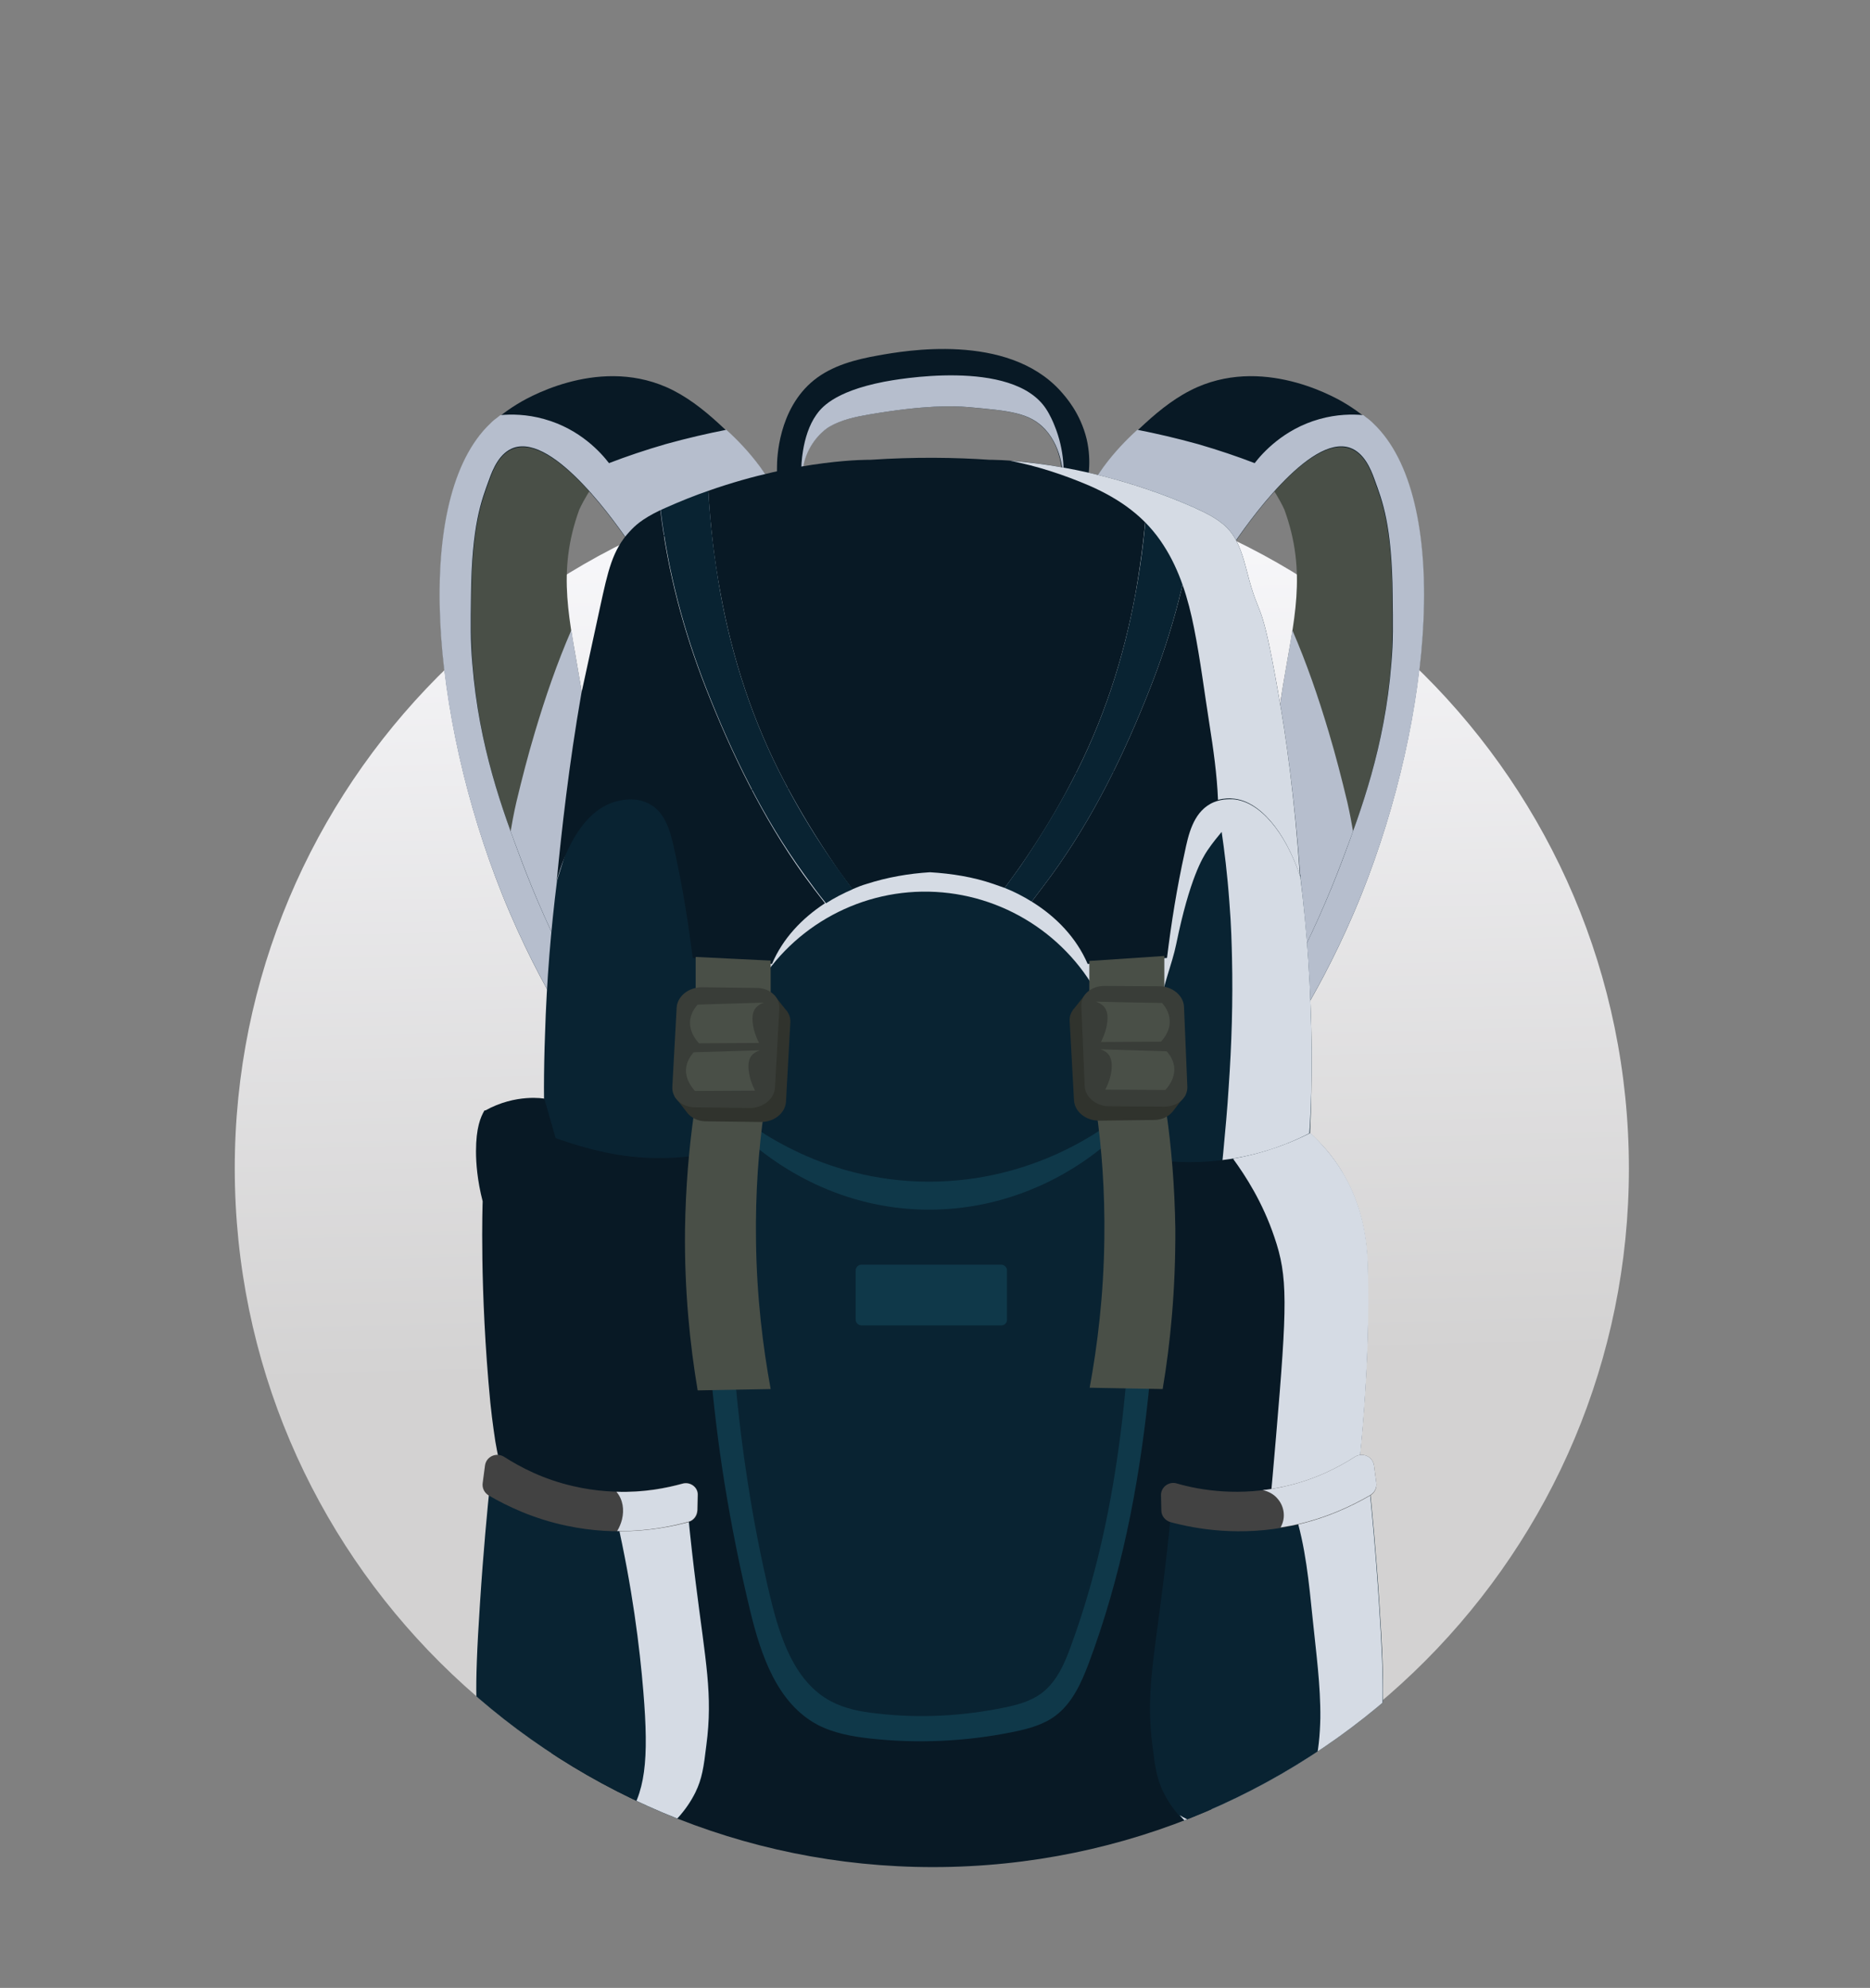 <?xml version="1.0" encoding="utf-8"?>
<!-- Generator: Adobe Illustrator 27.9.0, SVG Export Plug-In . SVG Version: 6.00 Build 0)  -->
<svg version="1.1" id="Lag_1" xmlns="http://www.w3.org/2000/svg" xmlns:xlink="http://www.w3.org/1999/xlink" x="0px" y="0px"
	 viewBox="0 0 561 596.2" style="enable-background:new 0 0 561 596.2;" xml:space="preserve">
<rect x="0" y="0" width="561" height="596.2" fill="#808080" stroke="none"/>
<style type="text/css">
	.st0{fill:url(#SVGID_1_);}
	.st1{clip-path:url(#SVGID_00000072240889126749022800000011056523448935980734_);}
	.st2{fill:#494F47;}
	.st3{fill:#B6BECD;}
	.st4{fill:#081925;}
	.st5{fill:#092332;}
	.st6{fill:#D5DBE4;}
	.st7{fill:#0F3849;}
	.st8{fill:#424242;}
	.st9{fill:#30332D;}
	.st10{fill:#393D38;}
</style>
<g>
	<g>
		
			<linearGradient id="SVGID_1_" gradientUnits="userSpaceOnUse" x1="-101.586" y1="331.464" x2="316.62" y2="331.464" gradientTransform="matrix(-2.593545e-02 -1 1 -2.593545e-02 -49.015 466.54)">
			<stop  offset="0.357" style="stop-color:#D3D2D2"/>
			<stop  offset="1" style="stop-color:#FAFAFD"/>
		</linearGradient>
		<path class="st0" d="M488.6,345L488.6,345c3,115.4-88.2,211.5-203.6,214.5h0c-115.4,3-211.5-88.2-214.5-203.6l0,0
			c-3-115.4,88.2-211.5,203.6-214.5l0,0C389.6,138.4,485.6,229.6,488.6,345z"/>
		<g>
			<defs>
				<path id="SVGID_00000155111700617415379200000010517413052500143791_" d="M489,345.4L489,345.4c3,115.4-88.2,211.5-203.6,214.5
					h0c-115.4,3-211.5-88.2-214.5-203.6l0,0c-2-76,15-247.7,74.7-285.9c31-19.8,110.7-33,150.2-34.1l60.1,31.3
					C471.2,64.6,486,230,489,345.4z"/>
			</defs>
			<clipPath id="SVGID_00000179634504582030402060000007036600287883609247_">
				<use xlink:href="#SVGID_00000155111700617415379200000010517413052500143791_"  style="overflow:visible;"/>
			</clipPath>
			<g style="clip-path:url(#SVGID_00000179634504582030402060000007036600287883609247_);">
				<path class="st2" d="M385.3,152.8c-1.6-3.4-3.3-6-4.6-7.8c58.6-67.4,44.6,122.2,9.5,143.4C368.7,210.3,399.2,190.9,385.3,152.8z
					"/>
				<path class="st3" d="M387.7,189c4.3,9.9,7.8,20.1,10.9,30.5c2.1,7,3.9,14,5.6,21.1c1.5,6.5,2.4,13.2,3.6,19.8
					c-4.8,13.6-10.8,23.9-17.6,28C376.2,237.4,384.3,211.5,387.7,189z"/>
				<path class="st4" d="M404.9,134.5c4.2,1.4,6.2,6.1,7.4,9.6c2.3,6.3,5.2,13.5,5.4,34.8c0.1,8.6,0.1,13.4-0.4,20.4
					c-2,25-9,43.9-14.8,59.2c-3.6,9.5-8.9,22.1-16.6,36.5c1.9,2.5,3.9,5,5.8,7.5c4.3-7.4,10.7-19.2,16.8-34.4
					c21.3-53.3,26.8-118.8,3.4-140.9c-1.2-1.1-3.9-3.5-7.8-5.9c-1.9-1.2-23.6-14.5-44.9-5.2c-5.9,2.6-11,6.6-15.7,10.9
					c-7.4,6.7-14.3,14.2-18.7,23.1c15,4.6,30,9.1,44.9,13.7C373.5,158.1,392.7,130.3,404.9,134.5z"/>
				<path class="st3" d="M341.2,128.9c5.6,1.1,11.7,2.5,18.2,4.3c6.2,1.8,11.8,3.7,17,5.7c2.3-3,8.7-10.2,19.4-13.2
					c5.3-1.5,10-1.5,13.2-1.2c0.5,0.4,1.1,0.9,1.8,1.4c0.5,0.4,0.9,0.8,1.2,1.1c23.4,22.2,17.9,87.7-3.4,140.9
					c-6.1,15.2-12.5,27-16.8,34.4c-1.9-2.5-3.9-5-5.8-7.5c7.7-14.4,13-27,16.6-36.5c5.7-15.2,12.8-34.2,14.8-59.2
					c0.6-7,0.5-11.8,0.4-20.4c-0.2-21.3-3.1-28.5-5.4-34.8c-1.2-3.4-3.2-8.1-7.4-9.6c-12.2-4.2-31.4,23.6-35.2,29.2
					c-15-4.6-30-9.1-44.9-13.7c1.6-3,3.6-6.3,6.1-9.7C334.4,135.5,338,131.8,341.2,128.9z"/>
				<path class="st4" d="M318,117.1c-16-17.4-46.7-11.9-54.5-10.5c-6.8,1.2-13.8,3-19.3,7.4c-10.8,8.7-11.1,23.7-11.1,26
					c-0.1,3.6,0.3,6.5,0.7,8.5c2.4-0.4,4.9-0.8,7.3-1.2c-0.4-1.7-1-5.3,0.3-9.5c1.8-5.8,5.9-9,7.3-9.8c3.6-2.1,7.9-3,12-3.7
					c16.5-2.8,24.9-2.6,29.7-2.2c12.2,1.1,18.3,1.6,23,6.6c5.6,6,5.4,14.4,5.2,18c0.2-0.2,1.7-1.4,3.8-1.1c1.9,0.3,2.9,1.6,3.1,1.9
					c0.9-3,2.1-8.9,0.5-15.8C324.1,123.9,319.8,119.1,318,117.1z"/>
				<path class="st2" d="M173.8,152.8c1.6-3.4,3.3-6,4.6-7.8c-58.6-67.4-44.6,122.2-9.5,143.4C190.4,210.3,159.9,190.9,173.8,152.8z
					"/>
				<path class="st3" d="M171.4,189c-4.3,9.9-7.8,20.1-10.9,30.5c-2.1,7-3.9,14-5.6,21.1c-1.5,6.5-2.4,13.2-3.6,19.8
					c4.8,13.6,10.8,23.9,17.6,28C182.9,237.4,174.8,211.5,171.4,189z"/>
				<path class="st4" d="M154.2,134.5c-4.2,1.4-6.2,6.1-7.4,9.6c-2.3,6.3-5.2,13.5-5.4,34.8c-0.1,8.6-0.1,13.4,0.4,20.4
					c2,25,9,43.9,14.8,59.2c3.6,9.5,8.9,22.1,16.6,36.5c-1.9,2.5-3.9,5-5.8,7.5c-4.3-7.4-10.7-19.2-16.8-34.4
					c-21.3-53.3-26.8-118.8-3.4-140.9c1.2-1.1,3.9-3.5,7.8-5.9c1.9-1.2,23.6-14.5,44.9-5.2c5.9,2.6,11,6.6,15.7,10.9
					c7.4,6.7,14.3,14.2,18.7,23.1c-15,4.6-30,9.1-44.9,13.7C185.6,158.1,166.4,130.3,154.2,134.5z"/>
				<path class="st3" d="M217.9,128.9c-5.6,1.1-11.7,2.5-18.2,4.3c-6.2,1.8-11.8,3.7-17,5.7c-2.3-3-8.6-10.2-19.4-13.2
					c-5.3-1.5-10-1.5-13.2-1.2c-0.5,0.4-1.1,0.9-1.8,1.4c-0.5,0.4-0.9,0.8-1.2,1.1c-23.4,22.2-17.9,87.7,3.4,140.9
					c6.1,15.2,12.5,27,16.8,34.4c1.9-2.5,3.9-5,5.8-7.5c-7.7-14.4-13-27-16.6-36.5c-5.7-15.2-12.8-34.2-14.8-59.2
					c-0.6-7-0.5-11.8-0.4-20.4c0.2-21.3,3.1-28.5,5.4-34.8c1.2-3.4,3.2-8.1,7.4-9.6c12.3-4.2,31.4,23.6,35.2,29.2
					c15-4.6,30-9.1,44.9-13.7c-1.6-3-3.6-6.3-6.1-9.7C224.7,135.5,221.1,131.8,217.9,128.9z"/>
				<path class="st5" d="M393,339.8c-12.4,9.6-57.8,42.3-123.2,39.7c-54.9-2.2-92.8-28-106.4-38.4c-0.3-9.8-0.3-20,0.1-30.7
					c0.5-16.5,1.8-31.9,3.6-46.2c2.6-8.3,5.1-16.6,7.7-24.8c69.9-3.6,139.8-7.1,209.7-10.7c1.9,11.4,3.7,22.8,5.6,34.1
					c1.9,15.9,3.2,33.3,3.4,51.9C393.5,323.5,393.4,331.8,393,339.8z"/>
				<path class="st6" d="M393.5,314.9c-0.2-18.7-1.4-36-3.4-51.9c-1.9-11.4-3.7-22.8-5.6-34.1c-53.6,2.7-107.2,5.5-160.8,8.2
					c-2.2,3.1-1.7,8.9-1.8,12.4c-0.2,6-0.4,12-0.5,18c-0.1,6.4,0.4,10.9,1.7,16.8c1.1,5.1,2.6,9.2,3.8,12.1
					c11.1-18.9,31.9-30.1,53.8-28.9c21.9,1.2,41.4,14.5,50.5,34.5c-2.5,1.5-3,2.5-2.9,3.2c0.3,2.6,8.3,3.6,11.8,3.7
					c1.7,0.1,3.8,0.2,5.2-0.9c2.3-1.7,2.7-4.8,2.8-6.1c0.7-6.4,3.5-12.5,4.8-18.9c4-19.5,7.9-25.8,9.3-27.9c1.7-2.5,3.3-4.4,4.3-5.6
					c0.8,5.5,1.7,12.6,2.3,20.9c0.6,7.4,0.7,12.9,0.8,16.9c0.3,12.9-0.1,25.9-1,38.8c-0.4,6.5-1,12.9-1.6,19.3
					c-0.3,3.4-0.7,6.8-1,10.2c0,0.5-0.1,1.1-0.1,1.6c13.1-7,22.3-13.7,26.9-17.3C393.4,331.8,393.5,323.5,393.5,314.9z"/>
				<path class="st4" d="M211.8,206.5c-6.8-17.3-11.5-35.1-13.7-53.5c-5.8,2.8-7.7,4.8-9.2,6.4c-5.2,5.6-6.5,11.8-8.9,22.8
					c-5.7,26.5-5.2,23.8-5.6,25.8c-3.7,21.2-5.9,40.9-7.4,56.4c0.2-1.1,5.1-21.3,18.5-24.2c1.3-0.3,5.4-1.2,9.3,0.9
					c4.9,2.6,6.4,8.4,7.7,14.6c2.3,10.5,4,21,5.3,31.6c7.9,0.6,15.8,1.2,23.8,1.8c3.2-7.6,9-13.7,15.9-18.2
					c-2.2-2.8-4.4-5.7-6.5-8.6C228.8,245.2,219.5,226.1,211.8,206.5z"/>
				<path class="st4" d="M393,339.8c2.7,2.5,6.7,6.5,10,12.3c6.7,11.5,7.2,22.8,7.3,28.9c1.4,54.9-10.1,113.2-16.9,147.3
					c-1.9,9.4-5.1,24.4-17.4,33.7c-6.3,4.8-14.3,6.8-22,8.8c-13.6,3.4-27.2,6.8-41.1,8.6c-26.3,3.6-53.1,1.7-79.6-0.2
					c-13.8-1-27.9-2-40.8-7.1c-6-2.4-11.8-5.7-15.9-10.6c-5.7-6.9-7.5-16.1-9.1-24.8c-4-22-8.8-43.9-12.1-66
					c-4-26.6-5.5-30.8-6.8-38.4c0,0-0.9-5.7-1.5-11.6c-3.3-34.3-2.3-60.4-2.3-60.4c-1.6-6.2-2-11.4-2-15c0-7.1,1.4-10.3,2.5-12.2
					c0.8-1.3,24.2,12.4,46.5,14c14.5,1.1,26.2-2,33.3-4.4c4.8,4.2,24.1,20.1,53.4,20.1c28.1,0,46.9-14.5,52-18.7
					c7.4,2.5,21.4,6.2,38.6,3.5C379.4,346,387.4,342.7,393,339.8z"/>
				<path class="st7" d="M337.3,333.7c-5.7,4.6-26.9,20.7-58.6,20.7c-33,0-54.8-17.6-60.2-22.3c-1.8,0.6-3.9,1.2-6.1,1.7
					c0,1.7,0,3.3,0,4.4c-0.8,11.9-1.1,23.8-1,35.7c0.2,23.6,2.2,47.3,5.9,70.6c2.1,13,4.7,26,7.8,38.8c3.2,13.2,8.1,27.6,20.2,34
					c4.8,2.5,10.3,3.5,15.7,4.1c14.3,1.6,29,0.9,43.1-2c4.4-0.9,8.9-2.1,12.5-4.8c5.1-3.8,7.8-9.9,10-15.7
					c19.3-51.5,21.1-107.3,21.6-162.3C343.9,335.7,340.2,334.6,337.3,333.7z"/>
				<path class="st5" d="M330.7,344.1c-5.1,4.2-23.9,18.7-52,18.7c-29.3,0-48.6-16-53.4-20.1c-1.6,0.5-3.4,1.1-5.4,1.6
					c0,1.5,0,3,0,4c-0.7,10.8-1,21.5-0.9,32.3c0.2,21.4,2,42.7,5.3,63.8c1.8,11.8,4.1,23.5,6.9,35.1c2.9,11.9,7.2,24.9,18,30.7
					c4.3,2.3,9.1,3.2,13.9,3.7c12.7,1.5,25.7,0.8,38.3-1.8c3.9-0.8,7.9-1.9,11.1-4.3c4.5-3.4,6.9-8.9,8.8-14.2
					c17.1-46.5,18.8-97,19.2-146.7C336.5,346,333.2,345,330.7,344.1z"/>
				<path class="st6" d="M410.4,381c-0.1-6.1-0.6-17.4-7.3-28.9c-3.4-5.8-7.3-9.8-10-12.3c-5.5,2.8-13.4,6-23.2,7.7
					c3.8,5.2,8.9,13.1,12.4,23.5c4.1,11.9,3.9,20.2,0.5,60c-5.9,69.4-4.5,34.2-8,71.3c-0.4,3.8-1.2,12.9-4.8,24.2
					c-2.3,7.1-5.5,16.8-12.8,25.1c-6.6,7.4-13.7,10.2-28,15.9c-26.6,10.6-50.5,12.4-58.8,13c-4,0.3-7.6,0.5-7.5,0.5
					c16.7,0.7,33.4,0.6,50-1.6c13.9-1.9,27.5-5.2,41.1-8.6c7.7-1.9,15.7-4,22-8.8c12.3-9.3,15.5-24.3,17.4-33.7
					C400.3,494.2,411.7,436,410.4,381z"/>
				<path class="st5" d="M212.1,523.3c-0.8,6.6-1.3,10-3.3,14.2c-5.4,10.9-17.5,19-30.1,19.7c-1.5,0.1-2.8,0.1-4.6-0.1
					c-16.1-2.2-26.5-23.6-30.1-38.5c-1-4-1.9-9.4,0-37.8c1-15.5,2.2-28.1,3.1-36.8c5.4,3.4,15.3,8.6,28.7,10.6
					c13.5,2,24.4-0.1,30.6-1.8c0.9,9.5,1.8,17,2.4,21.7C211.7,498.6,213.9,508.2,212.1,523.3z"/>
				<path class="st3" d="M318.9,146.5c0.4-4.2,0.6-11.3-2.6-19c-0.3-0.8-1.3-3.1-2.5-4.9c-10.1-15.3-45.5-8.7-48.6-8.1
					c-15.4,3-19,8.1-20.3,9.9c-2.2,3.1-3.4,7.1-4,10.8c-0.4,2.4-0.6,5-0.5,7.4c0.1,1.6,0.4,3.1,0.7,4.7c0,0,0.1,0,0.1,0
					c-0.4-1.7-1-5.3,0.3-9.5c1.8-5.8,5.9-9,7.3-9.8c3.6-2.1,7.9-3,12-3.7c16.5-2.8,24.9-2.6,29.7-2.2c12.2,1.1,18.3,1.6,23,6.6
					C319,134.7,319.1,143,318.9,146.5z"/>
				<path class="st5" d="M345.7,523.3c0.8,6.6,1.3,10,3.3,14.2c5.4,10.9,17.5,19,30.1,19.7c1.5,0.1,2.8,0.1,4.6-0.1
					c16.1-2.2,26.5-23.6,30.1-38.5c1-4,1.9-9.4,0-37.8c-1-15.5-2.2-28.1-3.1-36.8c-5.4,3.4-15.3,8.6-28.7,10.6
					c-13.5,2-24.4-0.1-30.6-1.8c-0.9,9.5-1.8,17-2.4,21.7C346,498.6,343.8,508.2,345.7,523.3z"/>
				<path class="st6" d="M413.7,480.7c-1-15.5-2.2-28.1-3.1-36.8c-4.5,2.8-12.1,6.9-22.3,9.3c3.4,10.4,4.4,21.7,5.5,32.3
					c1,9.9,2.4,19.9,2.3,29.8c-0.2,9.7-1.7,20.9-9,28c-6.3,6.1-16.6,6.4-24.7,4.5c-3-0.7-5.9-1.8-8.5-3.4
					c6.3,7.2,15.6,12.1,25.3,12.6c1.5,0.1,2.8,0.1,4.6-0.1c16.1-2.2,26.5-23.6,30.1-38.5C414.7,514.5,415.6,509.1,413.7,480.7z"/>
				<path class="st8" d="M348.4,453c0,1.6,1.1,3,2.7,3.5c7.8,2.1,21,4.4,36.6,1.1c10-2.1,17.9-5.9,23.4-9.1c1.3-0.8,2-2.2,1.8-3.7
					l-0.7-5.3c-0.4-2.7-3.4-4-5.7-2.6c-5,3.2-11.9,6.8-20.7,8.8c-13.7,3.2-25.6,1.3-32.8-0.8c-2.4-0.7-4.8,1.2-4.7,3.6L348.4,453z"
					/>
				<path class="st4" d="M321.5,234.4c9.4-17.9,15.6-36.8,19.2-56.7c1.8-10.2,3-20.3,3.6-30.9c-27-9.2-47.4-8.9-47.4-8.9
					c-10.2-0.7-22.3-0.9-35.8,0c0,0-21-0.4-48.6,9.3c0.6,10.4,1.7,20.4,3.6,30.5c3.6,19.9,9.8,38.8,19.2,56.7
					c4.7,8.9,9.9,17.4,15.6,25.7c1.5,2.2,3.2,4.4,4.8,6.6c1.4-0.6,2.9-1.2,4.3-1.6c6.2-2,12.6-3.1,19-3.5c6.5,0.4,12.9,1.4,19,3.5
					c1.1,0.4,2.3,0.8,3.4,1.2c1.5-2,3-4.1,4.5-6.2C311.6,251.9,316.9,243.3,321.5,234.4z"/>
				<path class="st4" d="M383.5,208c-5.4-30.9-5.4-20.9-9.4-36.6c-1.1-4.2-2.3-8.6-5-12c-2.6-3.2-6.5-5.2-10.3-6.9
					c-2.2,18.6-6.9,36.5-13.8,54c-7.7,19.6-17,38.7-29.4,55.8c-2,2.7-4,5.4-6.1,8.1c7.3,4.5,13.4,10.8,16.8,18.7
					c7.9-0.6,15.8-1.2,23.8-1.8c1.3-10.6,3-21.2,5.3-31.6c1.1-5.3,2.5-11.7,7.7-14.6c2.9-1.6,5.8-1.4,6.6-1.4
					c8.1,0.4,16,9.9,20.4,23.3C388.4,239.4,385.8,220.7,383.5,208z"/>
				<path class="st6" d="M208.7,474.6c-0.6-4.7-1.5-12.3-2.4-21.7c-4.7,1.3-12.1,2.8-21.3,2.6c4.7,20.7,6.9,38.4,8,51.8
					c1.7,20.6,0.7,30.7-5.7,39.1c-4.3,5.7-9.7,8.9-13.7,10.7c0.1,0,0.2,0,0.3,0.1c1.8,0.2,3.1,0.2,4.6,0.1
					c12.6-0.7,24.7-8.8,30.1-19.7c2-4.1,2.5-7.5,3.3-14.2C213.9,508.2,211.7,498.6,208.7,474.6z"/>
				<path class="st5" d="M235.3,234.4c-9.4-17.9-15.6-36.8-19.2-56.7c-1.8-10.1-3-20.1-3.6-30.5c-4.1,1.4-8.3,3.1-12.6,5
					c-0.6,0.3-1.2,0.5-1.7,0.8c2.2,18.4,6.9,36.2,13.7,53.5c7.7,19.6,17,38.7,29.4,55.8c2.1,2.9,4.2,5.8,6.5,8.6
					c2.5-1.6,5.2-3,8-4.2c-1.6-2.2-3.2-4.3-4.8-6.6C245.2,251.9,239.9,243.3,235.3,234.4z"/>
				<path class="st2" d="M209.3,417c7.3-0.1,14.6-0.3,21.9-0.4c-2.3-12.5-4.2-27.6-4.4-44.6c-0.2-14.4,0.8-27.4,2.4-38.6
					c-7,0.2-14,0.3-21,0.5c-1.5,10.4-2.5,22.1-2.7,34.9C205.3,387.1,207,403.4,209.3,417z"/>
				<path class="st5" d="M345,206.5c6.9-17.5,11.6-35.5,13.8-54c-0.2-0.1-0.4-0.2-0.6-0.3c-4.8-2.1-9.4-3.9-13.9-5.4
					c-0.6,10.6-1.7,20.7-3.6,30.9c-3.6,19.9-9.8,38.8-19.2,56.7c-4.7,8.9-9.9,17.4-15.6,25.7c-1.5,2.1-3,4.1-4.5,6.2
					c2.8,1.1,5.5,2.5,8.1,4.1c2.1-2.7,4.1-5.4,6.1-8.1C328,245.2,337.3,226.1,345,206.5z"/>
				<path class="st2" d="M231.2,302.2h-22.5V287c7.5,0.4,15,0.7,22.5,1.1C231.2,292.8,231.2,297.5,231.2,302.2z"/>
				<path class="st9" d="M236.2,303.4C236.2,303.4,236.2,303.4,236.2,303.4C236.2,303.3,236.2,303.3,236.2,303.4
					c-0.2-0.3-0.3-0.4-0.5-0.6c-1.1-1.4-2.3-2.9-3.4-4.3c-0.6,0.6-1.3,1.3-1.9,1.9c-0.1,0-0.1,0-0.2,0l-16.5-0.2
					c-4,0-7.3,2.7-7.5,6.1l-1.1,19.6c-0.9,1-1.9,1.9-2.8,2.9c1.2,1.5,2.4,3,3.6,4.6c0,0,0,0,0,0c1.2,1.7,3.3,2.9,5.9,2.9l16.5,0.2
					c4,0,7.3-2.7,7.5-6.1l1.3-23.7C237.2,305.4,236.8,304.3,236.2,303.4z"/>
				<path class="st10" d="M225,332.3l-16.5-0.2c-4,0-7-2.8-6.8-6.2l1.3-23.7c0.2-3.4,3.6-6.1,7.5-6.1l16.5,0.2c4,0,7,2.8,6.8,6.2
					l-1.3,23.7C232.3,329.6,228.9,332.3,225,332.3z"/>
				<path class="st2" d="M224.7,321.7c0.2,1.4,0.7,3.2,1.8,5.4c-6,0-12,0.1-18,0.1c-1.2-1.3-2.8-3.6-2.7-6.4
					c0.1-2.3,1.3-4.1,2.3-5.2c6.6-0.2,13.2-0.4,19.8-0.6c-0.2,0.1-0.4,0.2-0.7,0.3C225.6,316.1,224,317.4,224.7,321.7z"/>
				<path class="st2" d="M225.9,307.4c0.2,1.4,0.7,3.2,1.8,5.4c-6,0-12,0.1-18,0.1c-1.2-1.3-2.8-3.6-2.7-6.4
					c0.1-2.3,1.3-4.1,2.3-5.2c6.6-0.2,13.2-0.4,19.8-0.6c-0.2,0.1-0.4,0.2-0.7,0.3C226.9,301.8,225.2,303.1,225.9,307.4z"/>
				<path class="st7" d="M300.4,397.5h-42c-0.9,0-1.7-0.8-1.7-1.7V381c0-0.9,0.8-1.7,1.7-1.7h42c0.9,0,1.7,0.8,1.7,1.7v14.8
					C302.1,396.8,301.3,397.5,300.4,397.5z"/>
				<path class="st6" d="M383.5,208c-5.4-30.9-5.4-20.9-9.4-36.6c-1.1-4.2-2.3-8.6-5-12c-2.6-3.2-6.5-5.2-10.3-6.9
					c-0.2-0.1-0.4-0.2-0.6-0.3c-4.8-2.1-9.4-3.9-13.9-5.4c-18.1-6.2-33.2-8-41.2-8.6c8.2,1.6,16.1,4.2,23.8,7.5
					c9.1,4,16.8,9.4,22.2,17.9c4.8,7.4,7.4,16.1,9.1,24.7c1.9,9.5,3.1,19.2,4.6,28.7c1.2,7.6,2.3,15.3,2.6,22.9
					c1.9-0.5,3.6-0.5,4.2-0.4c8.1,0.4,16,9.9,20.4,23.3C388.4,239.4,385.8,220.7,383.5,208z"/>
				<path class="st6" d="M412.2,439.5c-0.4-2.7-3.4-4-5.7-2.6c-5,3.2-11.9,6.8-20.7,8.8c-2.4,0.6-4.8,1-7.1,1.2c0.1,0,0.1,0,0.2,0
					c1.6,0.4,3.2,1.2,4.3,2.5c1.9,2.1,2.5,5.2,1.4,7.8c-0.1,0.3-0.3,0.6-0.4,0.9c1.1-0.2,2.3-0.4,3.5-0.6c10-2.1,17.9-5.9,23.4-9.1
					c1.3-0.8,2-2.2,1.8-3.7L412.2,439.5z"/>
				<path class="st8" d="M209.3,453c0,1.6-1.1,3-2.7,3.5c-7.8,2.1-21,4.4-36.6,1.1c-10-2.1-17.9-5.9-23.4-9.1
					c-1.3-0.8-2-2.2-1.8-3.7l0.7-5.3c0.4-2.7,3.4-4,5.7-2.6c5,3.2,11.9,6.8,20.7,8.8c13.7,3.2,25.6,1.3,32.8-0.8
					c2.4-0.7,4.8,1.2,4.7,3.6L209.3,453z"/>
				<path class="st6" d="M204.7,445c-4.8,1.3-11.7,2.7-19.8,2.4c0,0,0.1,0,0.1,0.1c1.9,2.3,2.3,5.3,1.6,8.2
					c-0.3,1.2-0.8,2.4-1.4,3.4c0,0,0,0.1-0.1,0.1c8.9,0.1,16.3-1.4,21.4-2.8c1.6-0.4,2.6-1.8,2.7-3.5l0.1-4.4
					C209.5,446.1,207.1,444.3,204.7,445z"/>
				<path class="st2" d="M348.8,416.6c-7.3-0.1-14.6-0.3-21.9-0.4c2.3-12.5,4.2-27.6,4.4-44.6c0.2-14.4-0.8-27.4-2.4-38.6
					c7,0.2,14,0.3,21,0.5c1.5,10.4,2.5,22.1,2.7,34.9C352.7,386.8,351.1,403,348.8,416.6z"/>
				<path class="st2" d="M326.8,301.9h22.5v-15.2c-7.5,0.5-15,1-22.5,1.5C326.8,292.7,326.8,297.3,326.8,301.9z"/>
				<path class="st9" d="M321.8,303C321.8,303,321.8,303,321.8,303C321.8,303,321.8,303,321.8,303c0.2-0.3,0.3-0.4,0.5-0.6
					c1.1-1.4,2.3-2.9,3.4-4.3c0.6,0.6,1.3,1.3,1.9,1.9c0.1,0,0.1,0,0.2,0l16.5-0.2c4,0,7.3,2.7,7.5,6.1l1.1,19.6
					c0.9,1,1.9,1.9,2.8,2.9c-1.2,1.5-2.4,3-3.6,4.6c0,0,0,0,0,0c-1.2,1.7-3.3,2.9-5.9,2.9l-16.5,0.2c-4,0-7.3-2.7-7.5-6.1l-1.3-23.7
					C320.8,305,321.2,303.9,321.8,303z"/>
				<path class="st10" d="M332.8,331.8l16.5,0.1c4,0,7.1-2.7,6.9-6.1l-1-23.8c-0.1-3.4-3.5-6.2-7.4-6.2l-16.5-0.1
					c-4,0-7.1,2.7-6.9,6.1l1,23.8C325.5,329,328.8,331.8,332.8,331.8z"/>
				<path class="st2" d="M333.4,321.4c-0.2,1.4-0.7,3.2-1.8,5.4c6,0,12,0.1,18,0.1c1.2-1.3,2.8-3.6,2.7-6.4
					c-0.1-2.3-1.3-4.1-2.3-5.2c-6.6-0.2-13.2-0.4-19.8-0.6c0.2,0.1,0.4,0.2,0.7,0.3C332.4,315.7,334,317.1,333.4,321.4z"/>
				<path class="st2" d="M332.1,307.1c-0.2,1.4-0.7,3.2-1.8,5.4c6,0,12-0.1,18-0.1c1.2-1.3,2.8-3.6,2.6-6.4
					c-0.1-2.3-1.3-4.1-2.3-5.2c-6.6-0.1-13.2-0.2-19.8-0.4c0.2,0.1,0.4,0.2,0.7,0.3C331.1,301.5,332.8,302.8,332.1,307.1z"/>
				<path class="st4" d="M163.3,329.5c0,0-8.5-1.6-17.8,3.6l23.9,17.7"/>
			</g>
		</g>
	</g>
</g>
</svg>
